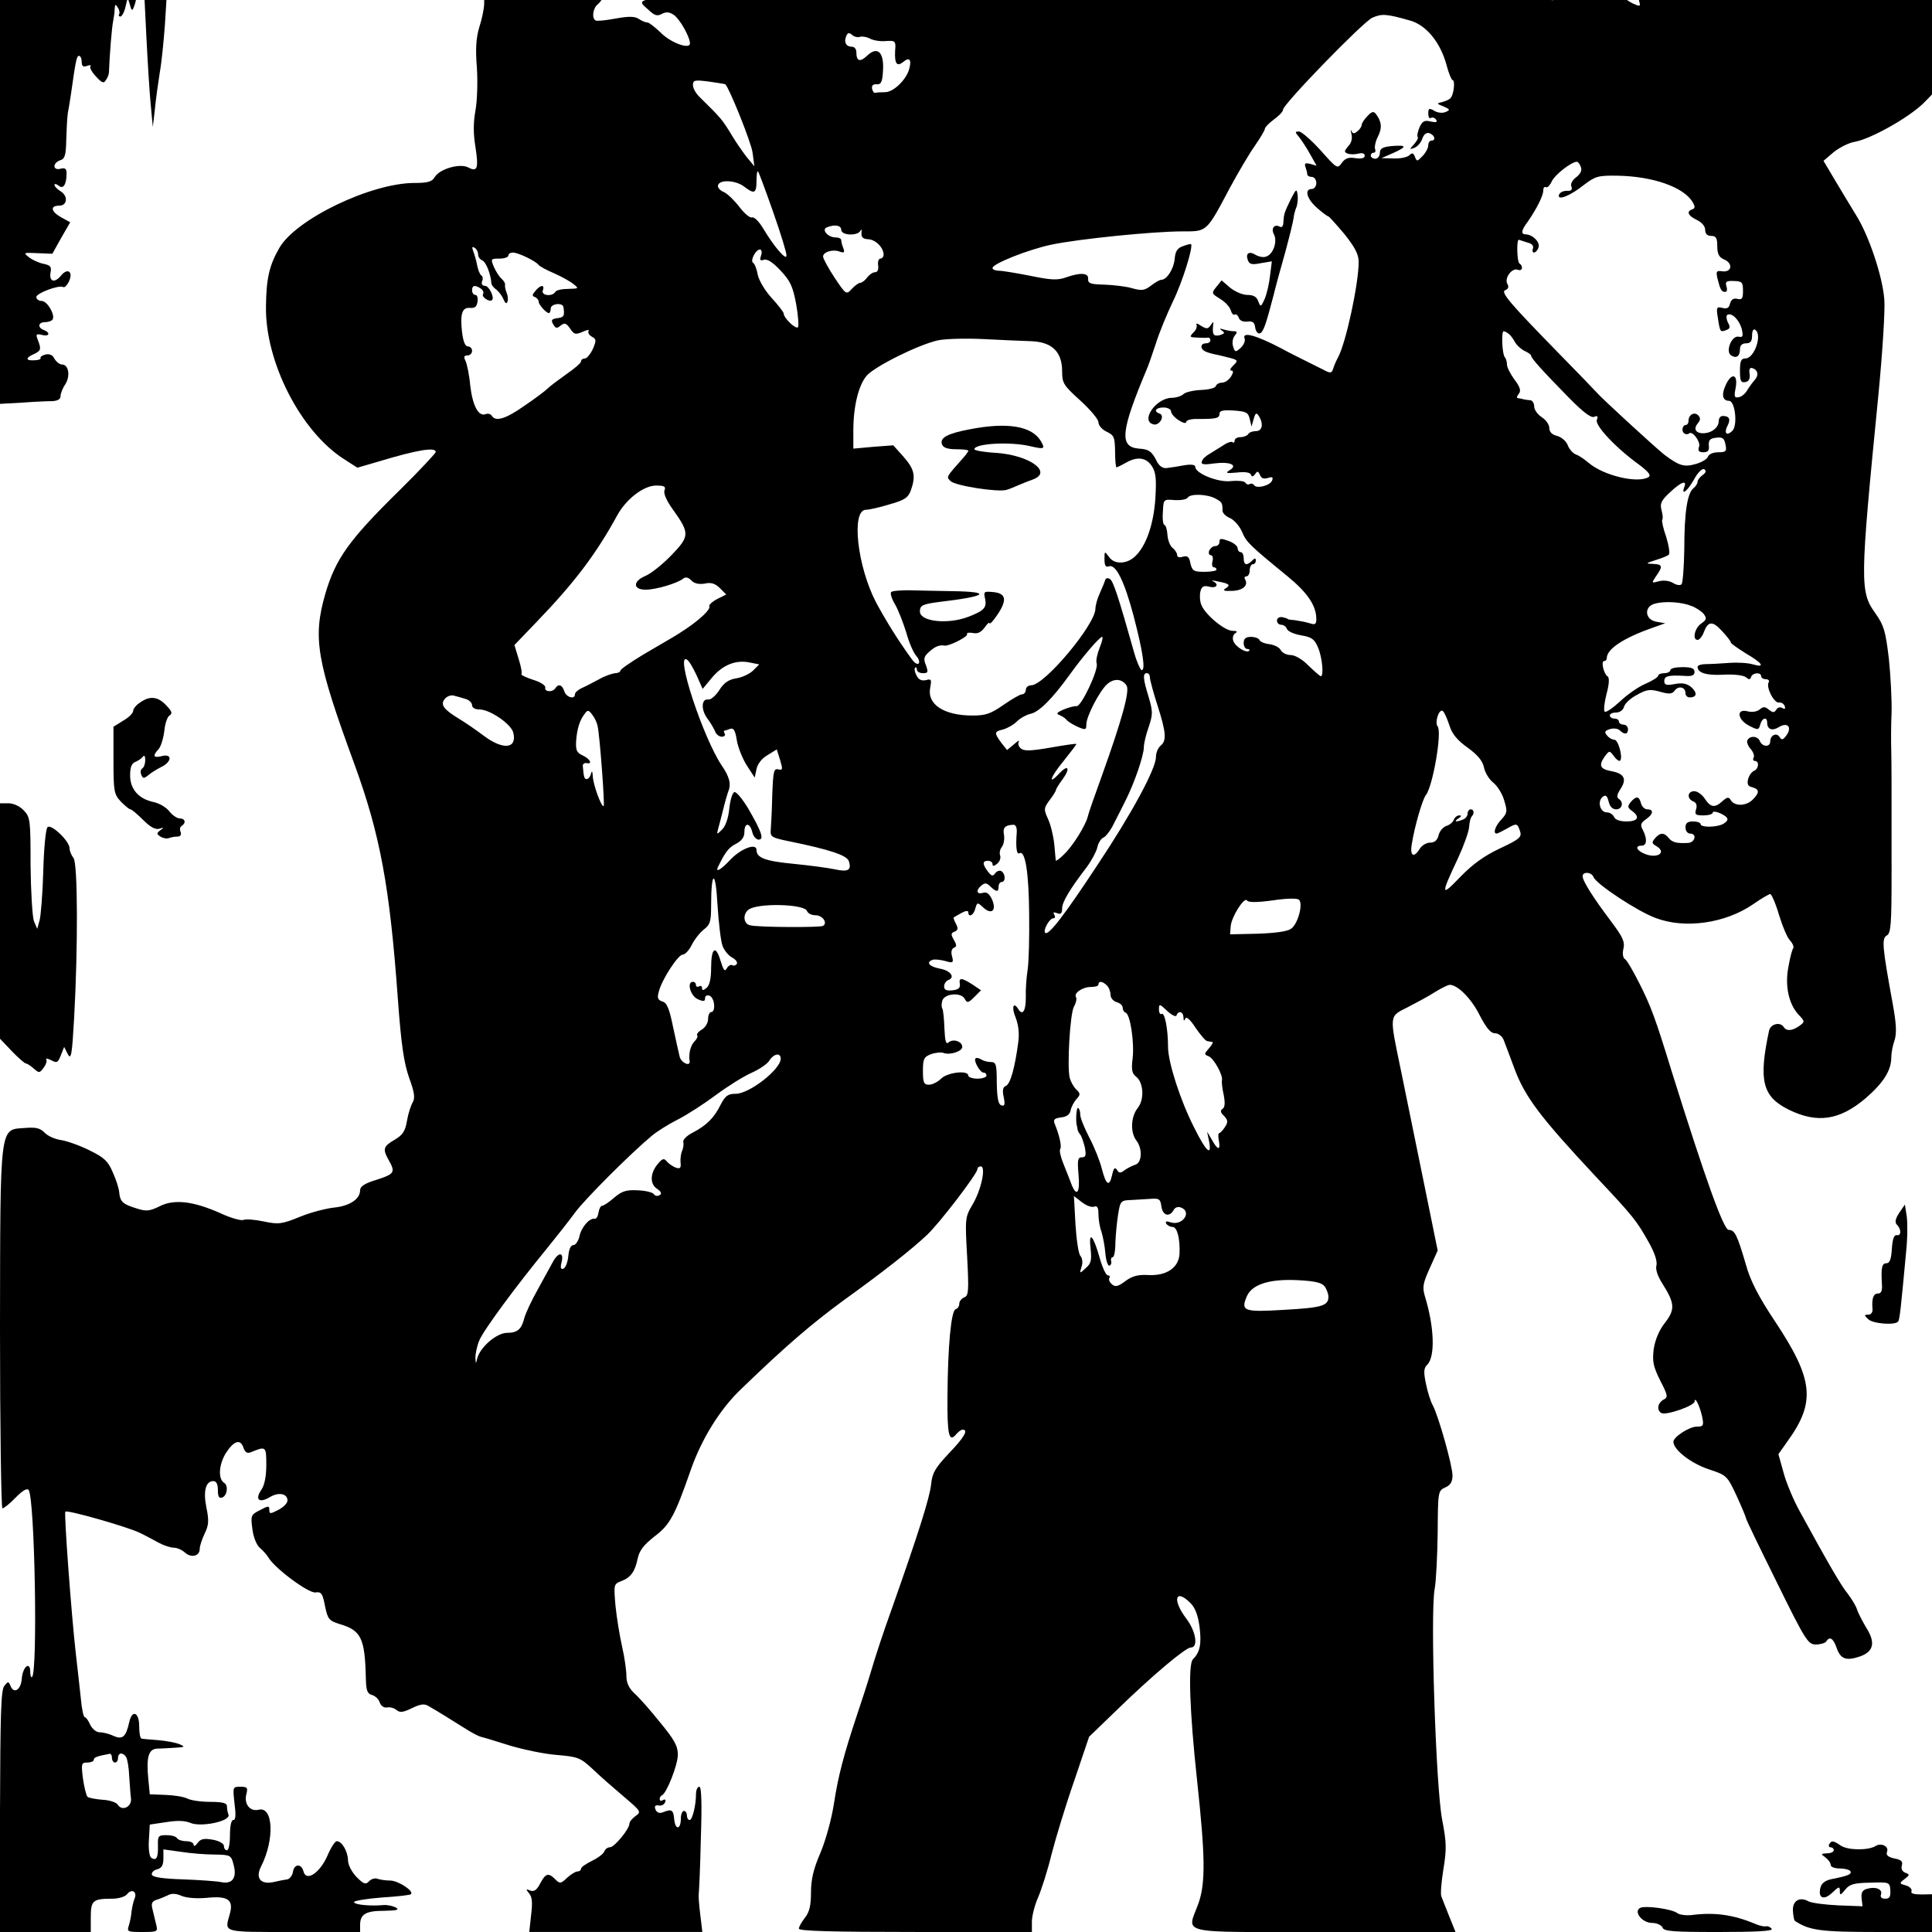 <?xml version="1.0" standalone="no"?>
<!DOCTYPE svg PUBLIC "-//W3C//DTD SVG 20010904//EN"
 "http://www.w3.org/TR/2001/REC-SVG-20010904/DTD/svg10.dtd">
<svg version="1.0" xmlns="http://www.w3.org/2000/svg"
 width="166pt" height="166pt" viewBox="0 0 166 166"
 preserveAspectRatio="xMidYMid meet">
<g transform="translate(0,166) scale(0.026,-0.026)"
fill="#000000" stroke="none">
<path d="M0 5725 l0 -675 72 4 c40 3 85 5 101 5 17 1 27 6 27 16 0 9 7 27 16
40 17 27 11 65 -11 65 -8 0 -19 9 -25 19 -6 13 -17 17 -30 14 -11 -3 -18 -8
-16 -12 2 -3 -7 -7 -20 -7 -30 -2 -31 8 -1 21 23 11 24 16 11 49 -6 16 -4 18
14 14 25 -7 30 7 7 16 -22 8 -19 26 4 26 11 0 22 4 25 9 9 15 -18 61 -36 61
-10 0 -18 6 -18 13 0 13 76 41 89 33 4 -3 13 6 19 19 15 32 -5 46 -27 18 -21
-25 -39 -19 -34 11 4 19 0 24 -24 29 -15 3 -37 13 -48 22 -19 15 -17 15 29 13
l49 -2 29 52 30 52 -31 17 c-33 19 -36 38 -5 38 26 0 30 31 5 47 -12 7 -21 17
-21 22 0 4 6 3 14 -3 15 -13 26 4 26 41 0 15 -5 19 -20 15 -26 -7 -27 19 -1
28 15 4 19 16 20 68 1 34 3 73 5 87 3 14 7 41 10 60 16 113 19 130 27 130 5 0
9 -9 9 -20 0 -14 5 -18 18 -13 9 3 14 3 11 -1 -4 -4 4 -19 18 -34 20 -22 26
-24 33 -12 6 8 10 20 10 25 2 57 10 154 14 170 2 11 5 29 5 40 1 16 3 17 10 5
6 -8 7 -18 5 -22 -3 -4 -1 -8 4 -8 5 0 13 15 17 33 7 31 7 31 14 7 6 -22 8
-23 14 -7 4 10 7 23 7 28 0 5 -95 9 -225 9 l-225 0 0 -675z"/>
<path d="M484 6258 c4 -79 10 -177 14 -218 l7 -75 7 60 c3 33 11 87 16 120 6
33 13 104 17 158 l6 97 -37 0 -37 0 7 -142z"/>
<path d="M1600 6373 c0 -16 -7 -50 -16 -78 -11 -37 -13 -72 -8 -135 3 -48 1
-110 -5 -142 -7 -38 -7 -76 0 -118 11 -71 7 -85 -23 -69 -27 15 -94 -4 -111
-31 -9 -16 -23 -20 -67 -20 -144 0 -393 -120 -447 -215 -33 -57 -43 -101 -44
-191 -4 -184 115 -417 260 -508 l42 -27 72 21 c126 38 187 48 187 31 0 -4 -54
-62 -120 -127 -167 -164 -211 -226 -245 -342 -42 -146 -29 -221 96 -562 85
-233 117 -403 144 -779 11 -151 20 -209 37 -258 18 -49 20 -67 12 -81 -6 -10
-15 -37 -19 -61 -6 -35 -14 -47 -41 -63 -38 -22 -40 -31 -19 -68 22 -39 19
-45 -40 -64 -40 -12 -55 -22 -55 -35 0 -29 -35 -52 -86 -57 -27 -3 -78 -16
-114 -31 -59 -24 -70 -25 -118 -15 -29 6 -59 9 -68 5 -8 -3 -43 7 -77 23 -88
39 -152 47 -200 22 -33 -16 -44 -17 -75 -7 -46 14 -55 22 -58 53 -1 14 -11 44
-22 68 -15 36 -29 48 -76 71 -32 16 -74 31 -94 34 -21 3 -45 14 -55 25 -15 15
-29 18 -65 15 -84 -6 -81 19 -82 -664 0 -326 4 -593 8 -593 5 0 25 16 44 36
24 24 38 32 43 24 20 -32 30 -599 11 -617 -3 -4 -6 4 -6 16 0 38 -25 18 -28
-22 -3 -38 -27 -52 -38 -22 -6 14 -8 13 -20 -2 -11 -14 -13 -98 -14 -415 l0
-398 150 0 150 0 0 49 c0 55 7 61 70 61 21 0 43 6 50 15 15 19 34 9 25 -14 -4
-9 -8 -27 -10 -41 -1 -14 -5 -35 -9 -48 -7 -21 -5 -22 44 -22 51 0 52 1 46 25
-3 14 -9 36 -12 50 -5 19 -2 26 12 31 11 3 27 10 38 15 12 7 27 7 47 -2 18 -7
51 -9 84 -6 69 7 88 -7 74 -55 -17 -61 -27 -58 211 -58 l220 0 0 23 c0 36 19
47 79 47 43 1 52 3 39 11 -10 5 -28 9 -40 8 -45 -4 -98 1 -98 10 0 4 41 11 92
15 50 3 94 8 96 11 11 10 -42 45 -69 45 -15 0 -34 3 -42 6 -8 3 -21 -1 -28 -9
-11 -11 -17 -9 -41 15 -16 17 -28 40 -28 56 -1 29 -20 62 -37 62 -6 0 -20 -22
-31 -48 -25 -57 -70 -87 -79 -52 -7 27 -31 26 -35 -2 -2 -11 -10 -22 -18 -24
-8 -1 -29 -5 -46 -9 -43 -9 -61 13 -41 52 45 89 40 199 -8 187 -29 -7 -49 19
-41 51 6 22 3 25 -20 25 -25 0 -25 -1 -19 -55 5 -38 4 -55 -4 -55 -7 0 -11
-20 -11 -50 0 -27 -4 -50 -10 -50 -5 0 -10 6 -10 14 0 8 -15 17 -37 21 -29 5
-40 3 -50 -11 -7 -10 -13 -12 -13 -6 0 7 -11 12 -24 12 -14 0 -28 5 -31 10 -3
6 -19 10 -35 10 -27 0 -29 -3 -28 -35 1 -39 -5 -51 -22 -40 -6 4 -10 28 -8 58
l3 52 54 8 c36 6 62 5 79 -2 34 -16 136 5 127 27 -3 7 -5 20 -5 28 0 10 -14
14 -56 14 -30 0 -64 5 -75 11 -12 6 -44 11 -72 12 l-52 2 -5 51 c-7 73 1 99
30 100 14 0 41 2 60 3 32 2 33 3 12 12 -13 5 -44 11 -70 13 -26 2 -50 4 -54 5
-5 1 -8 19 -8 41 0 47 -24 56 -33 13 -11 -49 -22 -58 -52 -45 -14 7 -35 12
-46 12 -11 0 -24 11 -31 25 -6 14 -14 25 -18 25 -4 0 -10 28 -13 63 -4 34 -11
103 -17 152 -14 124 -39 459 -34 464 6 7 204 -50 244 -69 19 -9 49 -25 65 -34
17 -9 39 -16 49 -16 11 0 27 -7 37 -16 21 -19 49 -12 49 12 0 9 7 31 16 50 14
28 15 44 6 87 -11 55 -2 87 23 87 10 0 15 -10 15 -30 0 -22 4 -28 15 -24 16 7
20 39 6 48 -21 13 -18 60 5 98 27 42 49 49 59 17 5 -14 12 -18 23 -14 51 21
52 21 52 -42 0 -37 -6 -67 -16 -81 -22 -32 -9 -46 26 -26 30 19 60 13 60 -10
0 -9 -13 -22 -30 -31 -27 -14 -30 -14 -30 0 0 14 -3 14 -31 -1 -30 -15 -31
-18 -25 -62 3 -27 14 -53 24 -62 10 -8 23 -23 28 -31 20 -36 132 -119 156
-117 20 3 24 -3 32 -45 9 -43 13 -48 47 -59 73 -21 85 -47 88 -181 1 -40 5
-50 21 -54 10 -3 22 -14 25 -25 4 -11 14 -18 24 -16 10 2 24 -2 32 -9 11 -9
22 -7 51 7 29 14 41 15 55 6 11 -6 34 -20 52 -31 18 -11 49 -31 69 -43 20 -13
43 -25 51 -27 9 -2 52 -15 96 -29 44 -13 114 -28 155 -31 71 -6 78 -9 120 -48
25 -24 71 -64 103 -91 55 -47 57 -49 37 -63 -11 -8 -20 -19 -20 -25 0 -18 -50
-78 -64 -78 -8 0 -16 -6 -19 -14 -3 -8 -22 -22 -41 -31 -20 -10 -36 -21 -36
-26 0 -5 -5 -9 -12 -9 -6 0 -22 -10 -34 -21 -21 -20 -24 -20 -39 -5 -23 23
-32 20 -50 -14 -11 -21 -20 -28 -33 -23 -15 6 -15 5 -3 -10 10 -12 11 -32 6
-72 l-6 -55 286 0 286 0 -7 58 c-4 31 -6 62 -5 67 1 6 5 88 7 183 4 118 2 172
-5 172 -6 0 -11 -11 -11 -24 0 -38 -12 -86 -21 -86 -5 0 -9 7 -9 15 0 8 -4 15
-10 15 -5 0 -10 -11 -10 -24 0 -38 -18 -41 -22 -4 -3 33 -8 35 -39 23 -10 -4
-19 0 -23 10 -4 11 -1 15 11 13 9 -2 18 3 21 11 3 8 0 11 -7 7 -6 -4 -11 -3
-11 3 0 5 3 11 8 13 15 7 52 100 52 134 0 29 -12 50 -59 107 -32 40 -70 83
-85 96 -18 17 -26 35 -26 57 0 18 -6 61 -14 96 -8 35 -18 96 -22 135 -6 70 -6
73 18 82 32 12 46 31 55 74 6 28 20 46 57 75 50 38 66 68 118 217 36 104 98
204 168 270 150 145 234 216 336 291 132 95 226 169 278 218 42 40 166 202
166 217 0 5 5 9 11 9 18 0 2 -77 -27 -126 -25 -42 -25 -46 -18 -172 6 -114 5
-130 -10 -135 -9 -4 -16 -13 -16 -21 0 -8 -5 -16 -12 -18 -15 -5 -26 -123 -27
-290 -1 -126 5 -152 29 -123 7 8 16 15 21 15 20 0 6 -25 -45 -78 -45 -48 -55
-64 -59 -102 -4 -43 -42 -163 -131 -415 -24 -66 -53 -154 -65 -195 -12 -41
-34 -109 -48 -150 -45 -135 -63 -204 -77 -295 -8 -52 -27 -121 -45 -164 -23
-53 -31 -88 -31 -131 0 -42 -5 -64 -20 -83 -11 -14 -20 -30 -20 -36 0 -8 113
-11 385 -11 l385 0 0 34 c0 18 9 54 20 79 11 25 32 90 45 144 14 54 47 163 75
243 l49 145 88 85 c120 117 231 210 248 210 26 0 17 54 -15 96 -47 62 -36 101
14 51 16 -16 25 -41 30 -78 7 -57 2 -84 -22 -108 -16 -17 -11 -169 14 -401 27
-250 28 -337 5 -404 -38 -106 -82 -96 414 -96 l435 0 -21 52 c-12 29 -23 59
-26 66 -3 7 0 47 7 90 11 66 10 89 -4 162 -21 104 -40 685 -25 763 5 28 9 112
10 187 1 135 1 138 25 149 17 7 24 19 24 39 0 33 -46 196 -65 232 -8 14 -18
47 -23 73 -8 38 -7 51 5 62 26 27 23 124 -8 225 -9 31 -7 43 16 94 l26 58 -47
231 c-26 128 -60 293 -75 367 -38 183 -39 175 23 206 29 15 70 37 90 50 21 13
43 24 49 24 26 0 72 -46 99 -101 22 -42 36 -59 50 -59 12 0 24 -10 29 -22 5
-13 21 -55 35 -93 35 -95 85 -161 267 -356 129 -137 137 -148 177 -219 20 -35
29 -63 26 -77 -4 -13 4 -36 20 -61 41 -65 42 -85 8 -129 -19 -24 -32 -55 -37
-86 -5 -42 -2 -57 21 -104 26 -50 27 -56 11 -64 -19 -11 -23 -34 -7 -44 15 -9
110 24 110 38 1 19 17 -15 25 -50 6 -30 4 -33 -18 -33 -24 0 -77 -34 -77 -50
0 -26 56 -70 114 -90 63 -21 63 -21 95 -89 17 -37 31 -71 31 -74 0 -4 46 -99
102 -212 95 -193 103 -205 129 -205 15 0 31 5 34 10 11 18 23 11 34 -20 13
-38 31 -45 76 -30 47 16 54 46 22 96 -13 22 -27 49 -31 62 -4 12 -18 34 -30
50 -21 25 -65 101 -159 273 -20 36 -44 93 -53 127 l-17 61 29 41 c95 131 88
205 -41 399 -54 81 -81 134 -95 185 -29 99 -37 116 -57 116 -17 0 -76 164
-189 525 -54 176 -68 213 -105 287 -21 42 -43 80 -49 83 -7 4 -9 19 -5 35 5
23 -3 39 -42 91 -58 77 -93 132 -93 148 0 16 30 14 36 -3 9 -23 145 -113 205
-135 97 -37 230 -18 322 45 27 19 53 34 57 34 4 0 18 -31 29 -69 12 -39 28
-77 37 -85 8 -9 13 -20 10 -25 -4 -5 -11 -33 -16 -62 -12 -62 1 -122 33 -157
22 -23 22 -24 3 -38 -23 -16 -42 -18 -51 -4 -12 19 -44 11 -49 -12 -35 -164
-22 -217 64 -260 95 -47 169 -36 255 37 59 51 85 92 85 135 0 15 5 41 11 57 7
23 6 53 -6 119 -35 191 -37 217 -20 227 14 7 16 37 16 210 0 322 0 339 -1 397
-1 30 -1 89 1 130 1 41 -3 121 -9 178 -11 91 -16 109 -44 149 -52 72 -52 100
9 718 14 143 23 287 20 320 -6 77 -51 211 -93 278 -18 29 -49 81 -70 116 l-38
64 34 29 c19 15 50 31 70 34 54 10 180 81 228 129 l42 43 0 156 0 156 -494 0
c-485 0 -494 0 -489 -20 5 -17 3 -18 -21 -7 -14 7 -26 15 -26 20 0 9 -79 8
-105 -2 -11 -4 -35 -4 -54 1 -23 7 -42 6 -60 -2 -18 -8 -27 -8 -29 -1 -2 7
-454 11 -1503 11 -1611 0 -1530 3 -1475 -49 19 -18 28 -21 44 -12 14 7 24 6
39 -4 20 -14 53 -73 53 -94 0 -21 -64 2 -97 36 -19 18 -38 33 -43 33 -6 0 -19
5 -29 12 -14 9 -34 9 -78 1 -32 -6 -61 -9 -65 -6 -13 7 -9 40 7 53 8 7 15 16
15 21 0 5 -88 9 -195 9 l-195 0 0 -27z m3059 -56 c54 -15 100 -71 121 -146 7
-28 17 -51 20 -51 10 0 4 -51 -7 -60 -4 -5 -17 -10 -28 -13 -18 -4 -18 -5 5
-14 23 -10 23 -12 6 -19 -10 -4 -27 -2 -37 5 -16 9 -19 8 -19 -10 0 -11 4 -18
9 -14 5 3 13 0 17 -6 5 -8 0 -10 -18 -6 -20 5 -27 2 -37 -19 -6 -15 -9 -29 -6
-32 3 -3 -3 -14 -12 -24 -16 -18 -16 -18 1 -12 10 4 22 17 26 30 6 16 15 22
25 18 17 -7 21 -24 5 -24 -5 0 -10 -7 -10 -15 0 -9 -8 -25 -19 -36 -17 -18
-19 -19 -25 -3 -5 13 -9 15 -18 6 -7 -7 -30 -12 -53 -11 l-40 1 37 16 c49 22
48 28 -2 24 -31 -3 -40 -8 -40 -23 0 -10 -7 -19 -15 -19 -8 0 -15 5 -15 10 0
6 4 10 10 10 5 0 7 6 4 13 -2 7 2 26 10 41 14 28 12 49 -7 74 -8 10 -14 8 -28
-7 -11 -11 -19 -24 -19 -29 0 -5 -6 -15 -14 -21 -11 -9 -15 -9 -20 1 -3 7 -3
3 0 -10 4 -15 0 -30 -11 -41 -13 -16 -14 -19 -1 -24 8 -3 24 -3 35 0 13 3 21
1 21 -7 0 -8 -11 -11 -31 -8 -23 4 -34 -1 -45 -16 -14 -20 -16 -19 -70 42 -31
34 -63 62 -71 62 -14 0 -14 -2 -1 -17 8 -10 25 -35 37 -57 l22 -39 -21 6 c-16
4 -20 2 -16 -10 3 -8 6 -19 6 -24 0 -5 7 -9 15 -9 8 0 15 -9 15 -20 0 -11 -7
-20 -15 -20 -25 0 -17 -32 17 -62 17 -15 34 -28 37 -28 3 0 27 -27 54 -59 35
-44 47 -67 47 -92 0 -72 -42 -267 -68 -315 -6 -11 -13 -27 -16 -37 -5 -16 -9
-17 -33 -4 -80 40 -111 55 -138 70 -84 44 -131 57 -122 33 3 -8 -3 -22 -13
-31 -17 -15 -19 -15 -25 5 -4 12 -1 27 5 35 10 12 9 15 -3 15 -8 0 -24 3 -34
6 -13 4 -14 3 -5 -4 11 -7 9 -10 -7 -15 -21 -5 -25 2 -22 33 2 13 1 13 -8 0
-9 -13 -14 -13 -32 -2 -11 8 -18 9 -15 4 3 -6 -1 -18 -10 -26 -14 -15 -13 -16
13 -17 15 -1 31 -1 36 0 4 0 7 -4 7 -9 0 -6 -7 -10 -15 -10 -17 0 -20 -16 -5
-25 6 -4 20 -8 33 -11 12 -2 35 -8 51 -12 27 -7 28 -9 12 -25 -10 -9 -13 -17
-7 -17 8 0 7 -7 -1 -20 -7 -11 -20 -20 -30 -20 -9 0 -18 -5 -20 -11 -2 -7 -24
-12 -48 -13 -25 -1 -51 -7 -58 -13 -7 -7 -25 -13 -40 -13 -53 -1 -105 -78 -59
-88 19 -4 38 29 19 36 -21 7 -13 20 13 20 14 0 25 -6 25 -13 0 -7 11 -20 25
-29 14 -9 25 -12 25 -6 0 6 17 11 38 10 60 0 72 2 72 17 0 11 12 13 47 11 41
-3 48 -6 53 -28 l6 -25 7 25 c6 21 9 22 17 10 16 -25 12 -50 -9 -50 -11 0 -23
-4 -26 -10 -3 -5 -15 -10 -26 -10 -10 0 -19 -5 -19 -12 0 -6 -3 -8 -6 -5 -4 4
-19 -1 -33 -11 -14 -9 -35 -22 -45 -28 -11 -6 -22 -16 -24 -24 -4 -10 5 -12
39 -7 54 7 81 -5 53 -22 -16 -10 -12 -11 23 -8 26 3 44 1 47 -7 3 -8 7 -7 14
2 7 11 10 10 16 -3 4 -11 12 -14 26 -10 15 5 18 3 14 -8 -6 -17 -52 -29 -60
-15 -3 4 -9 6 -14 3 -5 -3 -11 -1 -15 5 -3 5 -24 7 -46 5 -42 -6 -119 25 -119
47 0 7 -13 9 -37 5 -21 -4 -47 -8 -57 -9 -13 -2 -24 6 -32 20 -17 35 -27 42
-59 44 -67 5 -62 56 25 263 5 11 18 49 30 85 11 36 37 98 56 138 31 63 68 181
60 190 -2 1 -14 -2 -27 -7 -18 -6 -25 -17 -27 -42 -3 -33 -26 -69 -44 -69 -6
0 -21 -9 -34 -19 -21 -16 -30 -18 -62 -9 -20 6 -62 11 -92 12 -46 1 -55 4 -54
19 2 20 -25 22 -73 5 -28 -10 -49 -9 -117 5 -46 9 -93 17 -105 17 -11 0 -21 4
-21 9 0 14 118 61 194 77 89 19 338 44 433 44 83 0 79 -4 158 145 27 50 63
111 82 138 18 26 33 51 33 56 0 5 14 19 30 31 17 12 30 26 30 32 0 18 264 290
295 304 31 14 47 13 124 -9z m-1817 -54 c7 2 22 0 33 -6 11 -6 35 -10 53 -8
31 2 33 0 30 -33 -2 -42 6 -53 27 -36 20 17 28 8 20 -22 -9 -36 -52 -78 -80
-78 -14 0 -28 -1 -32 -2 -4 -2 -9 4 -11 13 -2 11 3 16 15 15 15 -1 19 8 21 45
4 61 -18 82 -52 50 -24 -23 -36 -19 -36 11 0 10 -6 18 -14 18 -19 0 -28 14
-20 34 5 13 10 14 20 5 7 -6 19 -9 26 -6z m-445 -157 c13 -12 86 -193 90 -226
l6 -45 -25 30 c-13 17 -35 48 -48 70 -34 56 -36 58 -107 128 -13 12 -23 30
-23 40 0 17 5 18 53 12 28 -4 53 -8 54 -9z m2827 -273 c5 -11 -1 -23 -15 -34
-13 -9 -20 -23 -16 -31 4 -11 -1 -15 -15 -14 -12 0 -23 -5 -26 -13 -7 -21 37
-4 83 33 37 28 46 31 110 30 118 -2 220 -38 249 -88 8 -14 8 -20 -1 -23 -21
-7 -15 -21 14 -35 17 -8 28 -21 28 -33 0 -13 7 -20 20 -20 16 0 20 -7 20 -34
0 -26 6 -37 23 -44 30 -13 25 -43 -6 -39 -20 3 -22 0 -16 -25 9 -36 13 -43 25
-43 6 0 8 8 4 19 -4 15 0 18 25 17 27 -1 30 -4 30 -33 0 -25 -3 -30 -19 -26
-12 3 -20 -2 -24 -16 -3 -14 -10 -18 -25 -14 -19 5 -21 2 -15 -33 7 -47 8 -48
28 -40 12 4 14 10 5 25 -5 11 -6 22 -2 25 15 9 40 -17 48 -47 5 -24 4 -28 -11
-25 -23 4 -44 -50 -24 -62 17 -11 29 -3 29 21 0 12 7 19 20 19 15 0 20 7 20
26 0 14 4 23 10 19 25 -15 -2 -95 -32 -95 -14 0 -18 -8 -18 -41 0 -33 3 -40
18 -37 11 2 16 11 14 27 -3 15 1 22 9 19 19 -6 22 -24 7 -40 -7 -8 -18 -23
-24 -33 -6 -11 -19 -22 -28 -23 -15 -3 -16 2 -10 32 8 46 -15 50 -34 6 -14
-31 -9 -50 12 -50 20 0 29 -81 11 -99 -19 -19 -29 -8 -16 17 11 21 6 32 -16
32 -7 0 -13 -7 -13 -16 0 -21 -21 -39 -47 -41 -28 -2 -39 13 -22 33 9 11 9 18
1 26 -13 13 -32 2 -32 -18 0 -8 -4 -14 -10 -14 -5 0 -10 -7 -10 -15 0 -13 13
-20 23 -12 11 7 37 -28 32 -44 -5 -14 -1 -19 14 -19 16 0 20 6 18 23 -1 17 4
23 24 25 22 3 27 -2 31 -22 5 -23 2 -26 -24 -26 -16 0 -31 -6 -34 -15 -3 -8
-22 -19 -41 -24 -38 -11 -55 -5 -103 31 -29 23 -208 187 -224 206 -6 7 -58 61
-116 120 -173 177 -203 212 -185 218 10 4 12 11 6 21 -10 19 16 54 35 46 15
-6 19 12 5 21 -8 6 -10 83 -1 78 3 -1 15 -5 28 -9 14 -3 21 -11 18 -19 -3 -8
-1 -14 3 -14 5 0 12 7 15 16 7 17 -18 43 -41 44 -18 0 -16 13 5 41 28 40 52
86 52 104 0 9 4 14 9 11 4 -3 13 6 19 19 10 22 65 65 83 65 4 0 10 -8 13 -17z
m-2669 -149 c25 -71 45 -136 44 -144 0 -18 -40 28 -76 88 -14 24 -31 41 -38
38 -7 -2 -25 13 -41 34 -16 21 -39 44 -52 50 -13 5 -22 16 -19 23 6 19 59 16
86 -5 34 -26 41 -23 41 19 0 20 2 34 5 31 3 -3 25 -63 50 -134z m225 -59 c0
-19 56 -21 64 -2 3 6 4 3 3 -8 -1 -14 4 -20 22 -21 25 -1 51 -28 51 -51 0 -7
-5 -13 -11 -13 -5 0 -9 -10 -7 -22 2 -14 -2 -23 -10 -23 -8 0 -19 -8 -26 -17
-7 -10 -18 -18 -23 -18 -5 0 -18 -9 -28 -20 -18 -20 -19 -20 -57 37 -21 32
-38 63 -38 70 0 15 33 25 55 16 15 -5 17 -3 12 11 -4 10 -7 22 -7 27 0 5 -8 9
-19 9 -25 0 -47 26 -29 33 26 11 48 7 48 -8z m-1200 -81 c0 -8 6 -17 14 -20
12 -5 28 -45 30 -77 1 -5 8 -14 17 -20 8 -7 19 -21 23 -32 6 -13 10 -16 13 -7
3 7 1 20 -3 30 -4 9 -6 21 -5 26 1 4 -4 13 -12 20 -7 6 -18 23 -25 39 -11 26
-10 27 18 27 17 0 30 5 30 10 0 6 7 10 15 10 18 0 77 -29 85 -41 3 -4 26 -17
50 -27 25 -11 54 -27 65 -36 19 -15 18 -15 -17 -16 -20 0 -40 -4 -43 -10 -10
-17 -48 -12 -41 5 7 20 -8 19 -25 -2 -11 -13 -11 -17 -1 -20 6 -3 12 -9 12
-15 0 -10 25 -38 34 -38 3 0 6 7 6 15 0 16 39 21 42 5 4 -28 2 -33 -15 -36
-25 -3 -28 -7 -17 -24 7 -11 11 -11 23 -1 13 10 18 8 31 -10 13 -20 18 -21 41
-11 15 7 24 8 20 3 -3 -6 2 -14 11 -19 15 -8 15 -13 3 -41 -8 -17 -20 -31 -26
-31 -7 0 -13 -4 -13 -10 0 -5 -21 -23 -47 -41 -25 -18 -54 -39 -63 -48 -9 -9
-44 -35 -78 -58 -61 -43 -95 -53 -107 -32 -4 6 -13 8 -20 5 -24 -9 -43 28 -51
94 -3 36 -11 73 -16 83 -6 12 -5 17 7 17 8 0 15 7 15 15 0 8 -6 15 -14 15 -9
0 -15 16 -19 46 -7 62 0 84 27 81 15 -1 22 4 24 21 2 12 -1 22 -7 22 -6 0 -11
7 -11 15 0 17 9 19 29 6 7 -5 11 -13 7 -19 -5 -9 22 -27 30 -19 9 8 -10 47
-23 47 -9 0 -13 6 -10 15 4 8 2 17 -2 19 -5 3 -11 18 -14 33 -3 16 -9 37 -13
47 -5 14 -4 17 4 12 7 -4 12 -14 12 -22z m935 -4 c-5 -15 -3 -18 9 -14 11 4
30 -8 55 -35 33 -35 41 -53 52 -111 7 -39 9 -73 6 -77 -8 -7 -47 31 -47 45 0
5 -18 28 -40 52 -22 24 -42 58 -46 77 -3 18 -10 36 -15 39 -11 6 8 44 22 44 6
0 8 -9 4 -20z m2470 -258 c6 -4 15 -16 21 -27 6 -11 20 -24 32 -30 12 -5 22
-13 22 -16 0 -8 32 -44 122 -136 48 -49 75 -70 86 -66 11 5 14 2 9 -10 -7 -18
63 -93 141 -149 30 -23 39 -34 30 -40 -36 -22 -149 5 -198 47 -14 12 -33 25
-43 28 -9 4 -21 17 -26 30 -5 14 -21 27 -35 31 -17 4 -26 13 -26 26 0 11 -11
27 -25 36 -14 9 -25 25 -25 35 0 11 -6 20 -12 21 -7 0 -17 2 -23 3 -5 2 -14 3
-19 4 -5 0 -3 7 3 14 8 10 5 22 -14 47 -14 19 -25 41 -25 50 0 9 -3 20 -7 24
-9 9 -12 86 -4 86 3 0 11 -4 16 -8z m-1576 -25 c68 -3 101 -35 101 -100 0 -39
5 -46 60 -96 33 -30 60 -62 60 -72 0 -10 12 -24 27 -31 25 -12 27 -18 28 -65
0 -29 2 -53 5 -53 3 1 16 7 30 15 38 22 67 18 86 -10 14 -21 16 -42 12 -109
-6 -86 -31 -158 -69 -192 -27 -24 -67 -25 -84 0 -15 20 -15 20 -15 -8 0 -20 4
-27 14 -23 23 9 51 -47 82 -163 31 -119 40 -180 27 -180 -4 0 -16 26 -25 58
-53 188 -69 236 -80 243 -8 5 -14 3 -16 -4 -2 -7 -10 -26 -18 -44 -8 -17 -14
-40 -14 -50 0 -52 -168 -253 -212 -253 -10 0 -18 -7 -18 -15 0 -8 -6 -15 -13
-15 -6 0 -34 -16 -61 -35 -42 -29 -58 -35 -102 -35 -95 0 -151 37 -140 92 5
27 4 30 -14 25 -14 -3 -24 1 -31 15 -6 11 -8 22 -5 26 3 3 6 0 6 -6 0 -7 9
-12 20 -12 17 0 18 3 10 26 -9 22 -7 29 11 45 20 18 34 23 51 20 15 -2 78 30
74 38 -3 4 5 6 18 4 17 -4 28 2 40 18 9 13 16 19 16 14 0 -5 12 7 26 28 33 49
29 71 -14 75 -30 3 -32 1 -27 -20 7 -31 -2 -41 -53 -61 -69 -27 -162 -17 -162
17 0 20 9 24 61 31 162 19 180 34 47 36 -51 1 -116 2 -145 3 -28 0 -55 -2 -58
-6 -4 -4 2 -23 13 -41 11 -19 27 -61 37 -93 9 -33 24 -67 33 -77 8 -9 12 -20
8 -25 -5 -4 -14 2 -22 13 -48 66 -86 128 -119 189 -62 119 -83 306 -33 306 10
0 46 8 78 18 50 14 61 22 70 46 17 48 12 70 -24 111 l-34 38 -66 -5 -66 -6 0
59 c0 81 17 150 44 182 27 31 172 103 236 117 25 5 92 7 150 4 58 -3 129 -6
159 -7z m2218 -442 c-10 -7 -17 -17 -17 -22 0 -6 -6 -16 -14 -22 -20 -17 -30
-79 -30 -203 -1 -58 -5 -110 -9 -114 -4 -5 -17 -3 -28 4 -11 7 -30 10 -46 6
-26 -7 -26 -7 -10 17 23 32 21 39 -10 40 -26 1 -25 2 9 13 20 6 40 14 43 18 4
4 0 30 -9 59 -10 28 -15 53 -13 56 3 2 2 16 -2 31 -6 22 -2 32 27 59 37 35 58
43 48 18 -11 -30 10 -14 32 25 13 24 28 38 34 34 7 -5 6 -11 -5 -19z m-3431
-51 c-4 -10 7 -35 29 -65 55 -77 54 -87 -7 -150 -29 -30 -68 -61 -86 -68 -42
-18 -40 -46 3 -45 33 0 103 21 122 36 8 7 18 5 28 -6 10 -10 25 -13 44 -10 21
5 35 0 50 -15 l21 -21 -30 -15 c-17 -9 -28 -20 -26 -24 6 -9 -31 -44 -79 -76
-33 -22 -34 -22 -140 -84 -41 -25 -75 -48 -75 -53 0 -4 -8 -8 -17 -8 -10 -1
-34 -9 -53 -20 -19 -10 -45 -24 -57 -29 -13 -6 -23 -15 -23 -21 0 -18 -29 -10
-35 10 -7 22 -20 26 -30 10 -9 -14 -36 -12 -33 2 2 7 -16 19 -40 26 -24 8 -41
16 -39 19 3 2 -1 25 -9 50 l-14 46 73 76 c129 134 198 227 267 353 29 53 87
98 128 98 27 0 33 -3 28 -16z m1821 -27 c22 -12 23 -15 23 -40 0 -8 11 -19 26
-25 14 -7 31 -27 39 -46 14 -33 23 -42 150 -146 66 -54 95 -97 95 -141 0 -18
-4 -20 -22 -14 -13 4 -34 8 -48 10 -14 1 -25 3 -25 4 0 2 -8 4 -17 6 -10 2
-18 -3 -18 -11 0 -8 6 -14 14 -14 8 0 16 -6 19 -14 3 -8 24 -17 47 -21 35 -6
44 -12 56 -41 14 -33 19 -94 9 -94 -3 0 -21 16 -41 35 -20 21 -45 35 -59 35
-13 0 -28 7 -33 17 -5 9 -22 17 -38 19 -16 2 -30 8 -32 14 -2 5 -15 10 -28 10
-17 0 -24 -6 -24 -20 0 -11 5 -20 12 -20 6 0 9 -3 6 -6 -9 -9 -45 13 -52 32
-4 10 -1 21 6 26 9 5 6 8 -9 8 -26 0 -91 54 -103 86 -5 12 -6 32 -3 44 4 17
11 20 29 16 25 -7 34 8 12 18 -7 3 1 3 17 -1 38 -7 43 -12 25 -23 -11 -7 -4
-9 22 -8 36 1 55 19 42 39 -3 5 0 9 5 9 6 0 11 9 11 20 0 11 5 20 10 20 6 0
10 5 10 12 0 9 -3 9 -12 0 -18 -18 -28 -15 -28 8 0 11 -4 20 -10 20 -5 0 -10
6 -10 13 0 7 -13 18 -30 24 -25 9 -30 9 -30 -3 0 -8 -6 -14 -14 -14 -8 0 -16
-7 -20 -15 -3 -8 0 -15 5 -15 6 0 9 -9 6 -20 -3 -11 -1 -20 4 -20 5 0 9 -3 9
-8 0 -4 -18 -7 -40 -7 -35 0 -40 3 -46 28 -4 22 -10 26 -25 22 -11 -4 -19 -2
-19 6 0 6 -7 17 -15 23 -8 6 -16 26 -17 44 -1 17 -6 32 -10 32 -4 0 -7 19 -5
43 2 42 2 42 39 39 20 -1 39 2 43 8 8 14 65 12 92 -3z m1573 -355 c14 -5 32
-17 40 -26 11 -15 10 -19 -8 -32 -22 -15 -30 -54 -12 -54 6 0 15 11 20 24 14
38 29 40 60 6 17 -18 30 -35 30 -39 0 -3 23 -19 50 -36 55 -32 65 -48 23 -36
-16 5 -50 7 -78 5 -27 -2 -62 -4 -77 -4 -16 0 -28 -4 -28 -9 0 -20 29 -29 85
-26 36 2 66 -2 74 -8 11 -9 15 -9 18 1 5 14 33 16 33 2 0 -5 7 -10 16 -10 8 0
12 -5 9 -10 -10 -16 18 -70 34 -67 8 1 16 -4 19 -12 3 -9 0 -11 -8 -6 -7 4
-16 2 -20 -6 -7 -10 -11 -10 -24 0 -13 11 -19 11 -31 1 -8 -7 -25 -10 -40 -6
-38 10 -34 -28 6 -48 29 -15 31 -14 36 4 6 23 23 27 23 6 0 -22 17 -28 39 -14
28 17 44 0 25 -27 -12 -16 -16 -17 -23 -6 -10 16 -31 6 -31 -15 0 -19 -26 -18
-34 1 -6 17 -32 20 -41 4 -4 -5 1 -19 10 -29 9 -10 14 -24 10 -29 -3 -6 -1
-11 4 -11 16 0 13 -27 -3 -33 -7 -3 -16 -15 -19 -27 -4 -16 -1 -24 14 -27 24
-7 24 -18 1 -41 -22 -22 -60 -22 -72 -2 -7 12 -12 11 -28 -3 -25 -23 -39 -21
-58 8 -9 14 -25 25 -35 25 -23 0 -25 -25 -3 -34 10 -4 13 -13 9 -26 -5 -17 -2
-20 24 -20 17 0 31 4 31 9 0 5 11 4 25 -2 29 -14 31 -23 8 -36 -23 -11 -73
-11 -73 0 0 5 -11 9 -25 9 -18 0 -25 -5 -25 -20 0 -11 7 -20 15 -20 24 0 17
-30 -7 -31 -38 -2 -52 2 -64 17 -15 18 -28 18 -45 -2 -11 -13 -10 -17 4 -25
38 -22 2 -44 -40 -25 -26 11 -30 26 -8 26 18 0 19 23 4 52 -9 16 -7 23 10 35
25 17 27 33 5 33 -9 0 -18 9 -21 20 -6 24 -16 25 -34 4 -11 -14 -11 -18 4 -29
28 -20 20 -35 -18 -35 -22 0 -38 6 -41 15 -4 8 -14 15 -24 15 -22 0 -32 36
-14 51 10 8 15 5 20 -15 4 -17 13 -26 25 -26 20 0 26 24 8 35 -7 5 -5 15 6 32
22 33 13 51 -29 59 -39 7 -44 19 -22 50 15 19 15 19 30 -1 8 -11 17 -17 20
-14 10 10 -6 69 -19 69 -7 0 -18 6 -24 14 -10 11 -8 16 9 21 12 4 27 2 33 -4
15 -15 27 -14 27 4 0 8 -7 15 -15 15 -8 0 -15 5 -15 10 0 6 -7 10 -15 10 -8 0
-15 5 -15 10 0 6 9 10 21 10 12 0 23 8 26 19 2 10 21 28 42 39 32 18 43 20 76
11 31 -9 41 -8 49 3 13 18 36 12 36 -8 0 -8 6 -14 14 -14 24 0 26 15 5 34 -15
12 -29 15 -55 10 -27 -5 -34 -3 -34 10 0 17 14 20 68 17 23 -2 32 2 32 13 0
12 -10 16 -40 16 -22 0 -40 -4 -40 -10 0 -5 -9 -10 -20 -10 -11 0 -20 -4 -20
-8 0 -5 -19 -17 -42 -27 -24 -10 -62 -37 -85 -59 -24 -22 -46 -37 -50 -33 -4
4 -1 30 6 58 9 32 10 54 4 58 -13 8 -23 51 -12 51 5 0 9 4 9 10 0 30 56 67
154 101 l39 14 -29 5 c-39 7 -42 51 -4 60 33 9 89 5 120 -8z m-1956 -138 c-8
-20 -13 -43 -10 -51 8 -20 -51 -144 -66 -142 -7 1 -26 -4 -43 -11 -21 -9 -26
-14 -15 -18 8 -3 20 -10 25 -17 6 -6 22 -16 38 -23 24 -10 27 -10 27 9 0 26
43 109 68 132 23 21 50 19 65 -4 11 -18 -15 -112 -82 -299 -23 -63 -44 -123
-46 -133 -7 -30 -51 -100 -79 -126 -14 -14 -26 -23 -27 -20 0 2 -3 27 -5 54
-3 28 -12 65 -21 84 -14 31 -14 35 6 62 12 15 21 31 21 34 0 3 10 19 22 35 26
36 18 50 -11 19 -40 -43 -30 -12 14 41 24 30 43 55 42 56 -1 2 -40 -4 -86 -12
-63 -11 -87 -12 -97 -3 -8 6 -11 16 -7 23 3 6 -4 2 -16 -9 l-23 -19 -19 24
c-24 33 -24 37 6 44 14 4 34 15 45 26 11 11 32 23 47 26 28 7 71 50 128 129
43 60 99 125 107 125 4 0 0 -16 -8 -36z m-1332 -91 l20 -45 29 35 c35 43 78
61 123 53 l35 -7 -20 -20 c-11 -11 -36 -23 -56 -26 -25 -4 -41 -15 -56 -39
-12 -19 -29 -33 -37 -31 -22 3 -24 -33 -3 -62 11 -14 22 -34 26 -43 3 -10 14
-18 22 -18 9 0 13 5 10 10 -3 6 -4 10 -1 10 2 0 11 3 19 6 11 4 17 -5 22 -38
4 -24 19 -61 33 -83 l26 -40 6 28 c3 16 17 35 36 46 l31 19 11 -35 c9 -31 9
-34 -6 -31 -15 4 -17 -7 -20 -86 -1 -50 -4 -102 -5 -115 -2 -22 4 -25 63 -37
132 -27 189 -46 195 -65 10 -30 -2 -37 -47 -27 -24 5 -85 13 -136 18 -94 9
-122 20 -122 46 0 24 -52 4 -86 -32 -29 -31 -50 -45 -42 -26 24 50 36 66 60
78 19 10 28 22 28 39 0 32 18 32 26 0 3 -14 13 -25 21 -25 19 0 10 26 -34 102
-19 32 -40 57 -46 55 -7 -2 -14 -27 -17 -55 -3 -32 -13 -59 -24 -69 -17 -17
-18 -17 -13 2 3 11 11 40 17 65 6 25 14 52 17 60 10 24 3 49 -22 85 -61 91
-155 374 -115 350 7 -4 21 -28 32 -52z m1498 -7 c0 -7 11 -49 25 -92 29 -91
31 -117 10 -134 -8 -7 -15 -23 -15 -37 0 -39 -80 -187 -194 -358 -110 -167
-161 -233 -172 -223 -8 8 14 48 27 48 6 0 7 5 3 12 -5 8 -2 9 9 5 13 -5 17 -1
17 16 0 21 26 64 82 137 14 19 30 48 34 63 3 16 13 31 21 34 7 3 23 23 33 44
11 22 30 58 41 81 28 56 59 146 59 173 0 12 7 42 16 67 14 42 14 51 0 99 -19
61 -20 79 -6 79 6 0 10 -6 10 -14z m-2262 -71 c12 -3 22 -13 22 -21 0 -8 10
-14 25 -14 34 0 104 -48 111 -76 14 -54 -33 -59 -97 -11 -24 18 -60 43 -80 55
-53 32 -65 48 -49 67 7 9 20 13 29 11 9 -2 26 -7 39 -11z m437 -90 c7 -31 24
-259 20 -264 -7 -6 -35 71 -36 98 -1 17 -3 20 -6 9 -2 -10 -9 -18 -14 -18 -8
0 -10 6 -13 43 -1 6 5 11 12 10 21 -5 13 13 -12 25 -20 9 -24 17 -22 49 3 40
12 69 30 91 8 11 12 10 23 -5 8 -10 16 -27 18 -38z m2815 2 c8 -27 26 -49 60
-73 33 -24 49 -43 54 -65 3 -17 17 -40 31 -51 13 -10 30 -37 36 -59 11 -36 10
-41 -9 -62 -21 -22 -29 -47 -16 -47 3 0 19 8 35 17 31 18 34 18 43 -12 5 -17
-5 -25 -67 -54 -51 -24 -89 -51 -131 -94 -65 -68 -66 -62 -8 61 19 41 36 88
37 104 1 16 5 31 9 35 9 10 7 23 -4 23 -5 0 -10 -6 -10 -14 0 -8 -7 -17 -16
-20 -24 -9 -31 -7 -14 4 10 7 11 10 2 10 -7 0 -15 -7 -18 -15 -3 -8 -14 -17
-25 -20 -10 -4 -22 -17 -25 -31 -4 -16 -13 -24 -28 -24 -12 0 -27 -9 -34 -20
-20 -33 -34 -24 -26 18 9 56 35 146 46 159 23 29 54 208 39 227 -11 14 6 63
18 50 5 -5 14 -26 21 -47z m-1430 -354 c-4 -50 0 -74 9 -68 19 11 31 -64 32
-200 1 -77 -1 -160 -5 -185 -4 -25 -7 -66 -6 -92 0 -45 -11 -61 -25 -38 -16
26 -23 6 -9 -27 10 -26 13 -53 9 -83 -11 -83 -26 -138 -41 -144 -10 -4 -12
-14 -7 -37 5 -25 3 -31 -8 -27 -10 3 -14 24 -15 74 0 61 -2 69 -20 69 -10 0
-25 4 -32 9 -7 4 -16 6 -18 3 -8 -7 15 -47 26 -47 6 0 10 -4 10 -10 0 -5 -13
-10 -30 -10 -16 0 -30 5 -30 10 0 19 -69 11 -90 -10 -11 -11 -29 -20 -40 -20
-17 0 -20 7 -20 45 0 40 3 47 27 56 14 5 33 7 41 4 21 -8 62 5 62 20 0 18 -30
28 -45 15 -9 -8 -12 3 -14 46 -1 32 -4 61 -7 66 -3 4 -3 16 0 26 8 24 62 28
74 6 8 -15 12 -14 32 6 l22 22 -28 19 c-36 23 -46 24 -42 2 2 -13 -5 -19 -24
-21 -20 -2 -28 1 -28 13 0 8 6 18 14 21 24 9 7 32 -30 38 -34 7 -45 21 -21 29
6 2 25 0 40 -4 27 -8 29 -6 23 16 -4 14 -1 25 7 28 9 3 9 9 -1 26 -10 18 -10
22 3 27 11 5 12 10 4 26 -6 11 -9 20 -7 21 2 1 13 8 26 15 13 7 22 8 22 2 0
-19 18 -10 23 12 6 21 7 22 27 3 28 -25 44 -8 28 28 -9 19 -18 25 -30 21 -21
-6 -24 9 -4 25 11 9 17 8 29 -4 20 -19 27 -19 27 0 0 8 5 15 10 15 14 0 13 27
-1 36 -6 3 -15 0 -20 -7 -8 -11 -12 -10 -24 5 -19 25 -19 36 0 36 8 0 15 -5
15 -11 0 -8 5 -7 15 1 9 7 13 20 10 28 -3 8 0 21 6 28 6 8 9 25 7 39 -5 24 3
33 30 34 9 1 13 -9 12 -26z m-972 -375 c6 -15 20 -32 32 -38 11 -6 18 -15 15
-21 -4 -5 -10 -7 -15 -4 -5 3 -13 -2 -18 -10 -7 -13 -11 -7 -21 25 -16 54 -31
42 -31 -24 0 -35 -5 -58 -15 -66 -11 -9 -15 -9 -15 -1 0 7 -4 9 -10 6 -5 -3
-10 -1 -10 4 0 6 -4 11 -10 11 -21 0 -9 -45 15 -57 20 -9 25 -8 25 3 0 8 6 11
15 8 17 -7 21 -54 5 -54 -5 0 -10 -10 -10 -23 0 -12 -9 -28 -21 -35 -12 -7
-18 -16 -15 -19 3 -3 -1 -12 -9 -20 -13 -13 -20 -41 -16 -65 3 -20 -29 -5 -33
15 -3 12 -13 57 -22 99 -12 59 -20 79 -35 83 -15 5 -18 12 -12 32 9 39 64 123
79 123 8 0 21 14 30 32 9 18 27 41 40 51 21 16 24 27 24 80 0 117 15 118 21 2
4 -60 11 -122 17 -137z m1817 151 c46 7 82 8 88 2 14 -14 -4 -81 -27 -96 -13
-9 -54 -14 -111 -16 l-90 -2 2 26 c2 31 45 99 54 86 4 -7 32 -7 84 0z m-1538
-35 c3 -8 15 -14 28 -14 23 0 41 -25 25 -35 -10 -6 -218 -5 -242 2 -21 5 -24
36 -5 51 27 23 185 20 194 -4z m991 -246 c7 -7 12 -21 12 -31 0 -10 9 -21 20
-24 11 -3 20 -11 20 -18 0 -7 4 -15 10 -17 15 -5 29 -97 23 -151 -5 -37 -2
-50 11 -60 25 -19 29 -76 5 -105 -22 -29 -24 -79 -4 -106 21 -27 19 -72 -2
-80 -10 -3 -26 -11 -36 -18 -14 -11 -19 -11 -26 1 -7 10 -11 5 -16 -18 -9 -40
-20 -33 -34 22 -6 24 -24 70 -41 102 -16 31 -30 65 -30 75 0 11 -3 21 -7 23
-6 4 -9 -44 -4 -60 1 -2 1 -6 2 -10 0 -5 4 -12 9 -18 4 -5 11 -25 15 -42 5
-27 3 -33 -10 -33 -13 0 -15 -9 -11 -55 6 -63 -6 -79 -24 -32 -6 17 -19 48
-27 69 -8 20 -13 41 -9 46 5 9 -3 45 -19 84 -5 13 0 17 22 20 18 2 29 10 31
23 2 11 11 28 19 37 14 15 14 19 -1 33 -9 9 -18 26 -21 38 -9 37 1 211 14 235
7 12 10 26 7 31 -9 13 21 34 49 34 14 0 25 3 25 8 0 13 14 11 28 -3z m230 -99
c6 17 22 13 23 -6 0 -12 2 -14 6 -5 3 9 16 -2 34 -30 16 -23 33 -44 39 -44 5
-1 13 -2 17 -3 3 0 -2 -10 -12 -21 -16 -18 -16 -20 -1 -26 17 -6 49 -64 44
-80 -1 -5 1 -27 6 -48 5 -26 4 -41 -4 -46 -8 -5 -7 -12 5 -23 13 -14 14 -20 3
-37 -7 -11 -16 -20 -19 -20 -3 0 -4 -11 -1 -25 6 -33 -4 -32 -23 3 l-16 27 7
-34 c9 -50 -11 -31 -50 48 -45 88 -86 215 -86 266 0 59 -11 115 -21 109 -5 -3
-9 4 -9 15 0 19 2 19 27 -5 15 -14 29 -21 31 -15z m-1308 -143 c0 -35 -103
-116 -149 -116 -25 0 -34 -6 -50 -37 -22 -44 -47 -68 -93 -92 -18 -9 -32 -23
-30 -30 2 -8 0 -21 -4 -30 -4 -9 -6 -26 -5 -38 2 -18 -1 -22 -16 -17 -10 4
-23 13 -29 20 -9 11 -14 11 -27 -4 -28 -31 -31 -68 -7 -85 15 -10 18 -17 10
-22 -7 -4 -15 -3 -19 3 -3 6 -27 12 -53 13 -37 2 -52 -2 -78 -24 -17 -15 -35
-27 -40 -27 -5 0 -10 -10 -12 -22 -2 -13 -7 -22 -13 -21 -17 3 -44 -28 -50
-58 -4 -16 -13 -29 -20 -29 -9 0 -15 -14 -17 -37 -2 -20 -9 -38 -16 -41 -9 -3
-11 3 -6 22 8 33 -10 34 -28 2 -7 -13 -30 -55 -51 -93 -21 -37 -40 -79 -44
-93 -9 -38 -23 -50 -57 -50 -35 0 -90 -48 -99 -85 -4 -18 -5 -18 -6 3 0 12 5
38 13 57 14 34 121 179 226 307 30 37 71 89 90 115 32 44 184 196 255 255 17
14 55 38 85 53 30 15 87 52 126 81 39 29 92 62 117 73 25 11 52 29 59 40 15
24 38 28 38 7z m1036 -489 c10 4 14 -3 14 -24 0 -17 4 -43 10 -59 5 -16 11
-48 13 -72 2 -23 8 -41 13 -40 5 1 8 8 6 15 -2 7 1 13 5 13 5 0 9 21 9 48 1
26 5 68 9 93 7 45 9 47 44 48 20 1 50 3 66 4 26 2 30 -2 33 -25 4 -30 26 -37
40 -13 5 10 15 13 25 9 37 -14 5 -61 -34 -49 -14 5 -19 4 -15 -4 4 -6 13 -11
21 -11 15 0 25 -38 23 -88 -2 -46 -42 -74 -103 -71 -34 2 -53 -3 -76 -20 -24
-18 -33 -20 -44 -11 -8 7 -12 16 -9 21 3 5 1 9 -5 9 -6 0 -18 26 -27 58 -21
75 -37 91 -30 31 4 -39 2 -50 -16 -65 -20 -19 -21 -19 -14 4 5 13 3 29 -4 37
-6 7 -13 55 -16 105 l-5 92 26 -20 c15 -12 33 -18 41 -15z m762 -264 c6 -9 12
-24 12 -34 0 -30 -23 -36 -147 -43 -133 -8 -143 -4 -123 44 17 40 74 59 170
54 56 -3 78 -8 88 -21z m-4008 -1558 c0 -8 5 -15 10 -15 6 0 10 7 10 15 0 18
16 20 27 3 4 -7 9 -35 10 -63 2 -27 4 -61 6 -75 2 -27 -30 -42 -44 -19 -4 7
-27 15 -50 16 -24 2 -46 6 -50 10 -4 5 -11 32 -15 61 -6 49 -5 52 15 52 11 0
21 4 21 9 0 8 10 12 53 20 4 0 7 -6 7 -14z m339 -319 c53 -1 55 -2 63 -34 12
-44 -5 -65 -42 -57 -15 3 -71 7 -126 9 -65 2 -99 7 -102 15 -2 7 5 15 17 18
15 4 21 13 21 36 l0 30 58 -8 c31 -5 81 -9 111 -9z"/>
<path d="M4265 5725 c-21 -44 -22 -46 -24 -76 0 -11 -5 -17 -11 -14 -18 11
-31 -5 -20 -25 12 -23 -2 -65 -25 -73 -9 -4 -24 -1 -35 5 -22 14 -35 6 -26
-18 5 -13 14 -15 43 -9 l36 6 -6 -48 c-3 -27 -11 -61 -18 -77 -12 -26 -13 -27
-21 -7 -5 15 -16 21 -36 21 -16 0 -41 11 -57 24 l-28 24 -17 -21 c-17 -21 -17
-22 12 -40 17 -10 32 -27 35 -37 3 -11 9 -18 13 -15 4 3 11 -2 14 -11 3 -9 15
-14 28 -12 18 2 24 -3 26 -20 2 -13 9 -21 15 -19 12 3 21 31 46 127 6 25 23
88 38 140 14 52 27 104 28 115 1 11 6 28 10 37 3 9 5 27 3 40 -3 20 -5 18 -23
-17z"/>
<path d="M3205 4966 c-74 -14 -100 -28 -92 -50 4 -11 19 -16 47 -16 22 0 40
-2 40 -5 0 -3 -9 -15 -20 -27 -54 -61 -53 -59 -39 -73 16 -16 159 -38 186 -29
10 3 27 10 38 15 11 5 32 13 48 19 67 24 -10 80 -120 88 -40 2 -73 8 -73 12 0
19 118 26 185 10 47 -11 50 -9 34 18 -30 49 -111 62 -234 38z"/>
<path d="M463 4063 c-13 -8 -23 -21 -23 -28 0 -7 -15 -22 -33 -32 l-32 -20 0
-111 c0 -103 2 -112 24 -136 14 -14 28 -26 32 -26 4 0 23 -16 42 -35 24 -24
41 -33 54 -29 15 5 16 4 3 -5 -13 -10 -13 -12 0 -21 8 -5 21 -8 28 -5 8 3 20
5 29 5 9 0 13 6 10 15 -4 8 -2 17 3 20 16 10 12 25 -6 25 -9 0 -25 11 -35 24
-10 13 -33 26 -51 30 -49 10 -78 42 -78 88 0 28 5 40 18 45 9 4 20 11 24 17 5
6 8 2 8 -11 0 -12 -4 -24 -10 -28 -5 -3 -7 -12 -3 -21 5 -12 8 -13 22 -2 9 8
28 20 44 28 35 17 37 45 2 36 -28 -7 -32 0 -11 23 8 9 16 36 19 60 2 23 10 47
17 51 11 7 8 14 -11 34 -27 29 -54 32 -86 9z"/>
<path d="M0 3341 l0 -389 39 -41 c22 -23 43 -41 47 -41 4 0 16 -8 26 -17 17
-15 19 -15 32 3 8 10 12 23 9 27 -3 5 4 4 16 -2 19 -10 22 -9 32 16 l11 28 12
-24 c11 -20 14 -4 21 120 13 236 12 510 -2 528 -7 9 -13 23 -13 32 0 24 -61
82 -73 70 -6 -6 -12 -71 -14 -145 -2 -73 -8 -147 -12 -162 l-8 -29 -11 26 c-5
14 -10 97 -11 183 0 150 -1 160 -22 182 -13 14 -34 24 -51 24 l-28 0 0 -389z"/>
<path d="M6276 2376 c-13 -20 -15 -31 -7 -39 15 -15 14 -38 -1 -34 -9 1 -14
-14 -16 -45 -2 -34 -7 -48 -18 -48 -15 0 -18 -15 -15 -67 2 -24 -2 -33 -13
-33 -15 0 -21 -16 -18 -52 1 -10 -5 -18 -14 -18 -14 0 -14 -2 0 -15 15 -15 91
-21 99 -7 5 7 9 46 26 229 5 45 5 99 2 119 l-6 38 -19 -28z"/>
<path d="M6045 290 c-3 -5 -1 -10 4 -10 6 0 11 -4 11 -10 0 -5 -10 -10 -22
-10 -21 -1 -22 -2 -5 -14 9 -7 17 -18 17 -25 0 -6 13 -11 29 -11 17 0 32 -4
36 -9 5 -10 -6 -15 -61 -26 -21 -4 -34 -13 -38 -28 -9 -35 11 -44 39 -17 22
21 25 21 25 6 0 -16 2 -15 18 4 14 18 29 22 82 23 64 2 65 2 67 -26 1 -21 -3
-27 -17 -27 -12 0 -17 5 -14 14 6 17 -17 27 -45 19 -16 -4 -21 -12 -19 -32 l3
-26 -80 3 c-44 2 -88 8 -98 13 -30 17 -54 2 -52 -31 1 -17 4 -31 6 -33 48 -32
86 -37 275 -37 l195 0 -3 63 -3 62 -42 -1 c-28 0 -40 3 -36 11 2 7 -6 15 -19
19 -22 6 -22 7 -4 21 17 13 18 15 2 21 -10 4 -14 13 -11 24 4 13 -2 19 -25 23
-21 5 -28 11 -24 22 7 18 -19 31 -38 19 -24 -15 -91 -14 -114 1 -27 18 -31 18
-39 5z"/>
<path d="M5419 79 c-21 -13 9 -49 40 -49 16 0 31 -7 35 -15 4 -13 35 -15 186
-15 121 0 179 3 175 10 -4 6 -12 10 -18 9 -7 -2 -23 2 -37 8 -72 30 -133 39
-210 29 -19 -2 -41 1 -48 7 -17 13 -108 26 -123 16z"/>
</g>
</svg>
